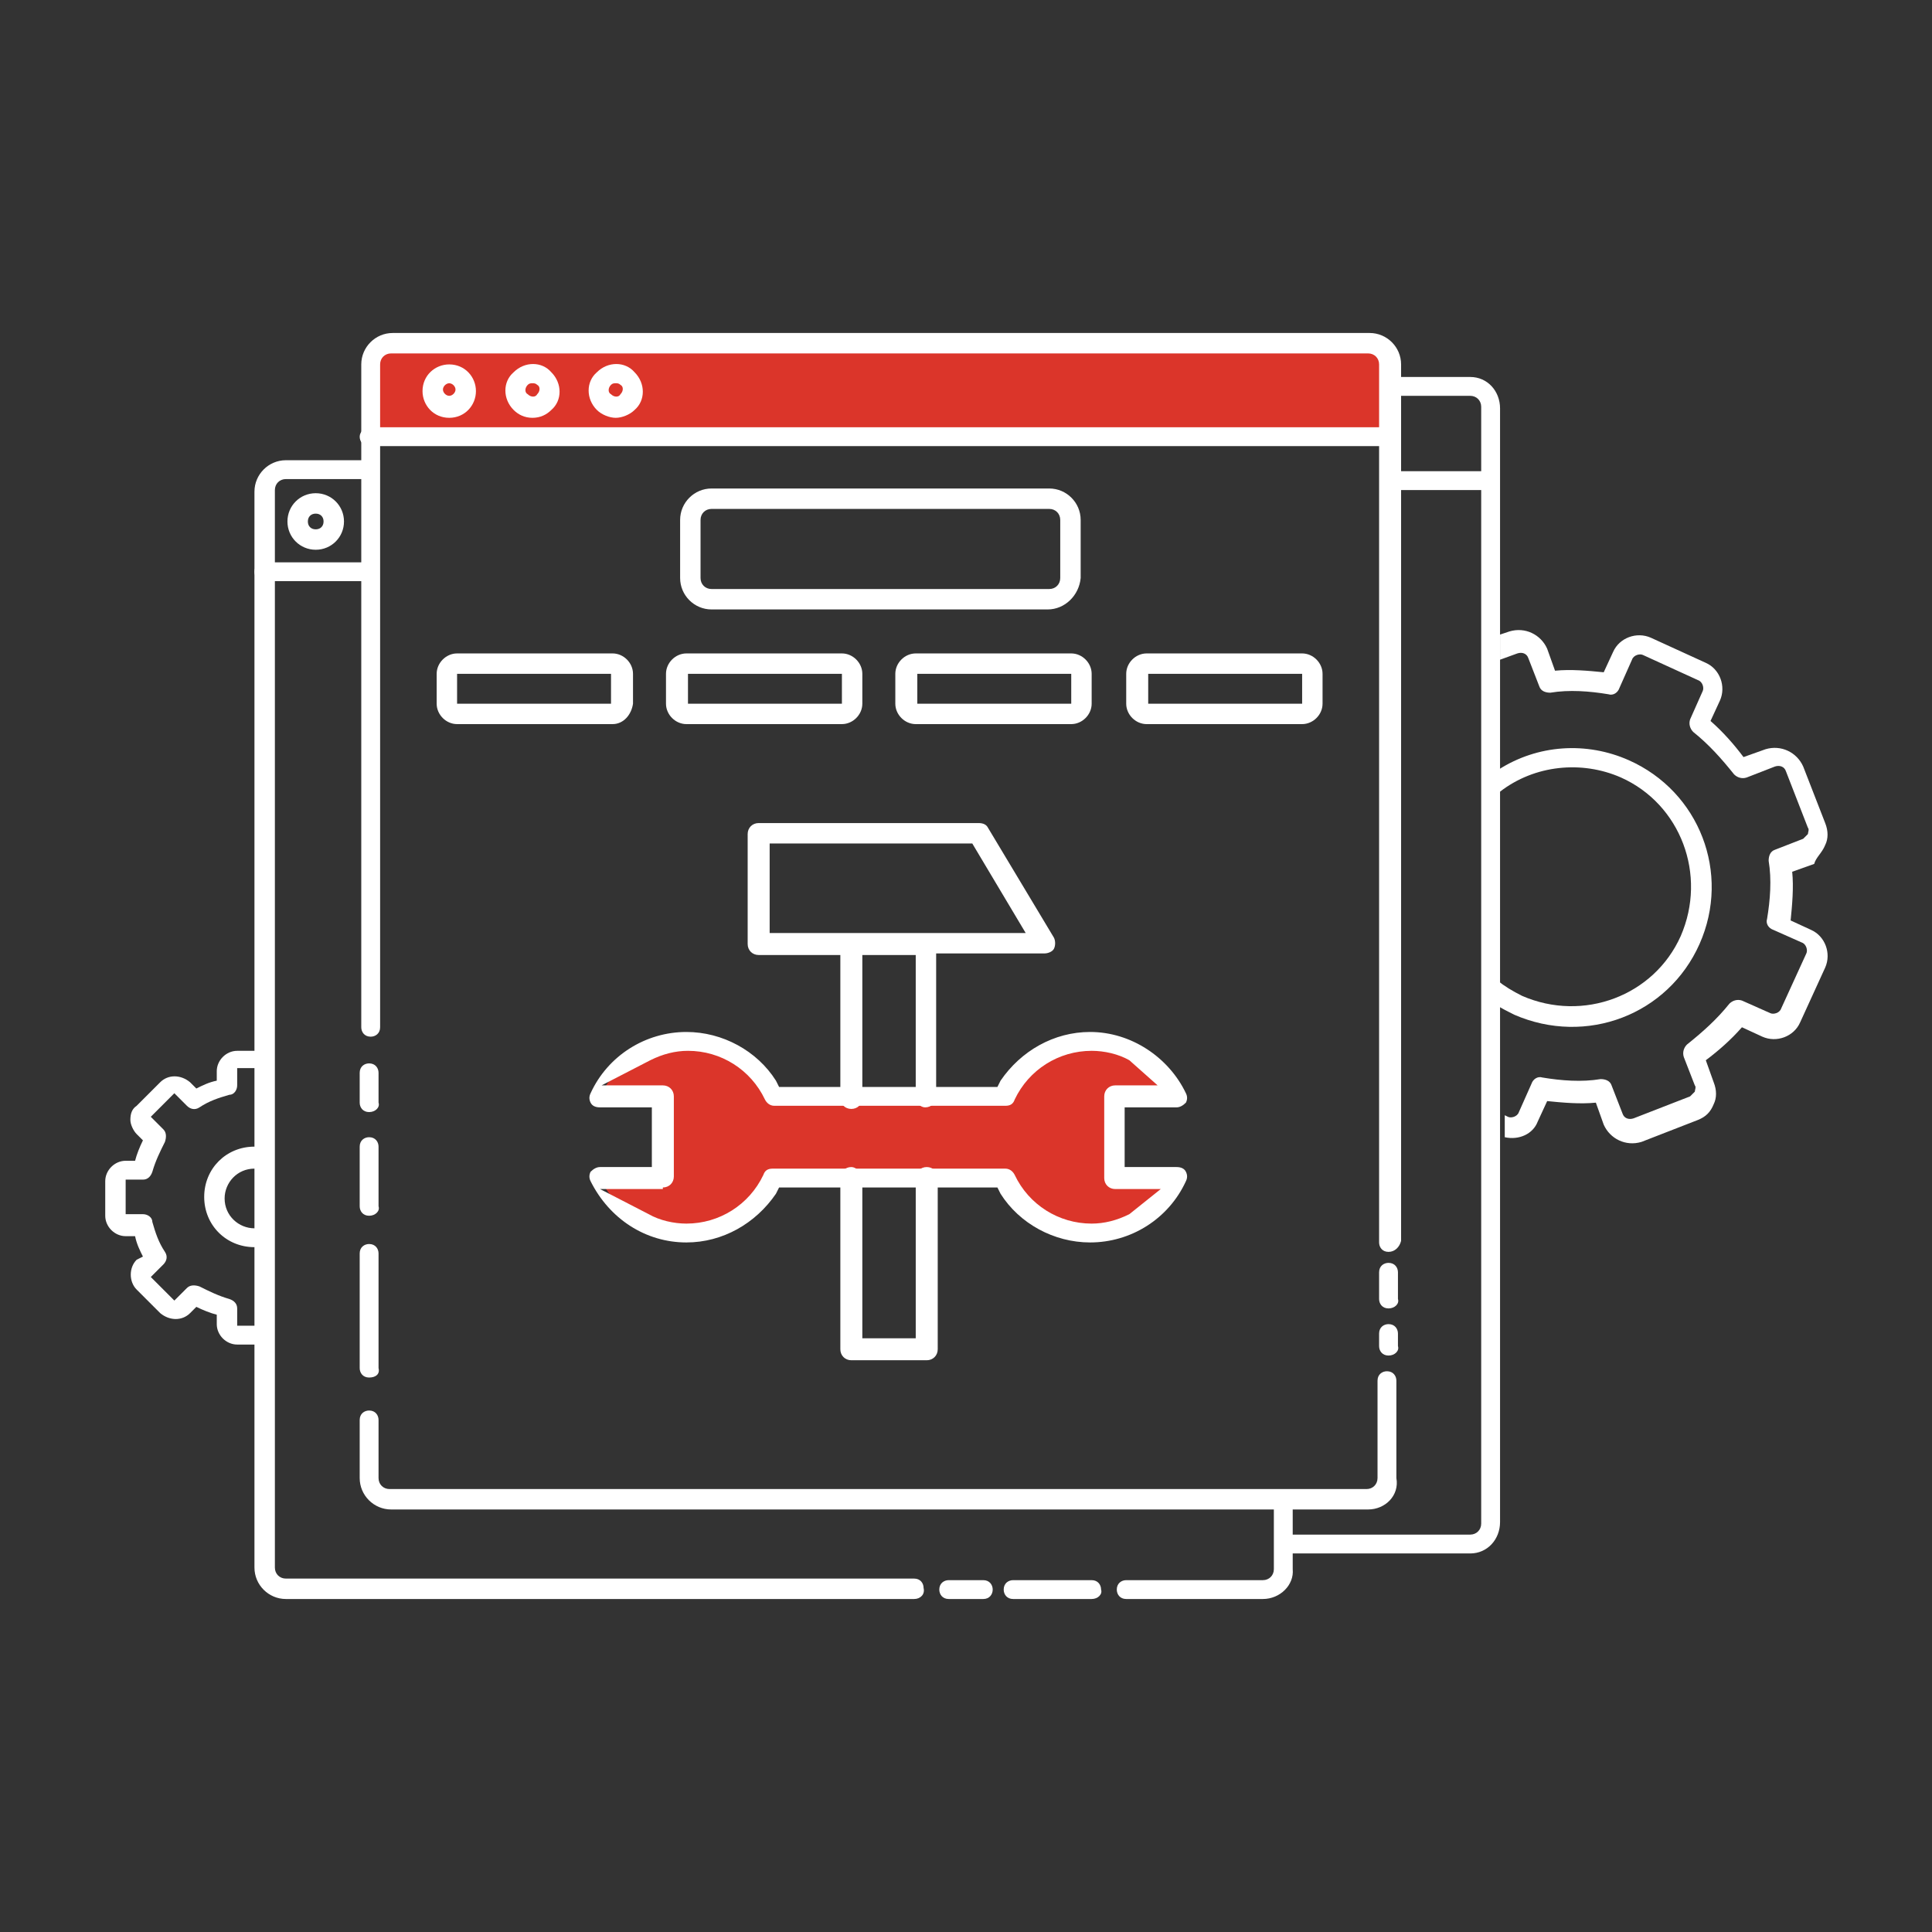 <?xml version="1.0" encoding="utf-8"?>
<!-- Generator: Adobe Illustrator 24.0.2, SVG Export Plug-In . SVG Version: 6.00 Build 0)  -->
<svg version="1.1" id="Layer_1" xmlns="http://www.w3.org/2000/svg" xmlns:xlink="http://www.w3.org/1999/xlink" x="0px" y="0px"
	 width="123px" height="123px" viewBox="0 0 123 123" style="enable-background:new 0 0 123 123;" xml:space="preserve">
<rect x="0" y="0" width="123" height="123" fill="#333333" stroke="none"/>
<style type="text/css">
	.st0{fill:#fff;}
	.st1{fill:#DB352A;}
</style>
<g>
	<path class="st0" d="M17.1,67.4c0,0.4-0.3,0.6-0.6,0.6h-1.4c0,0,0,0,0,0v1.1c0,0.3-0.2,0.6-0.5,0.6c-0.7,0.2-1.3,0.4-1.9,0.8
		c-0.3,0.2-0.6,0.1-0.8-0.1l-0.8-0.8c0,0,0,0,0,0l-1.5,1.5c0,0,0,0,0,0c0,0,0,0,0,0l0.8,0.8c0.2,0.2,0.2,0.5,0.1,0.8
		c-0.3,0.6-0.6,1.2-0.8,1.9c-0.1,0.3-0.3,0.5-0.6,0.5H8c0,0,0,0,0,0v2.2c0,0,0,0,0,0h1.1c0.3,0,0.6,0.2,0.6,0.5
		c0.2,0.7,0.4,1.3,0.8,1.9c0.2,0.3,0.1,0.6-0.1,0.8l-0.8,0.8c0,0,0,0,0,0c0,0,0,0,0,0l1.5,1.5c0,0,0,0,0,0l0.8-0.8
		c0.2-0.2,0.5-0.2,0.8-0.1c0.6,0.3,1.2,0.6,1.9,0.8c0.3,0.1,0.5,0.3,0.5,0.6v1.1c0,0,0,0,0,0h1.4c0.4,0,0.6,0.3,0.6,0.6
		s-0.3,0.6-0.6,0.6h-1.4c-0.7,0-1.3-0.6-1.3-1.3v-0.6c-0.4-0.1-0.9-0.3-1.3-0.5l-0.4,0.4c-0.5,0.5-1.3,0.5-1.9,0l-1.5-1.5
		c-0.5-0.5-0.5-1.4,0-1.9L9.1,80c-0.2-0.4-0.4-0.8-0.5-1.3H8c-0.7,0-1.3-0.6-1.3-1.3v-2.2c0-0.7,0.6-1.3,1.3-1.3h0.6
		c0.1-0.4,0.3-0.9,0.5-1.3l-0.4-0.4c-0.2-0.2-0.4-0.6-0.4-0.9c0,0,0,0,0,0c0-0.4,0.1-0.7,0.4-0.9l1.5-1.5c0.5-0.5,1.3-0.5,1.9,0
		l0.4,0.4c0.4-0.2,0.8-0.4,1.3-0.5v-0.6c0-0.7,0.6-1.3,1.3-1.3h1.4C16.8,66.8,17.1,67.1,17.1,67.4z M16.8,73.8
		c0,0.4-0.3,0.6-0.6,0.6c-1.1,0-1.9,0.9-1.9,1.9c0,1.1,0.9,1.9,1.9,1.9c0.4,0,0.6,0.3,0.6,0.6s-0.3,0.6-0.6,0.6
		c-1.8,0-3.2-1.4-3.2-3.2c0-1.8,1.4-3.2,3.2-3.2C16.6,73.1,16.8,73.4,16.8,73.8z"/>
	<g>
		<path class="st1" d="M71,69.8h3.9c-1-2.1-3.1-3.5-5.5-3.5c-2.4,0-4.5,1.4-5.5,3.5H49.2c-1-2.1-3.1-3.5-5.5-3.5
			c-2.4,0-4.5,1.4-5.5,3.5h3.9V75h-3.9c1,2.1,3.1,3.5,5.5,3.5c2.4,0,4.5-1.4,5.5-3.5h14.7c1,2.1,3.1,3.5,5.5,3.5
			c2.4,0,4.5-1.4,5.5-3.5H71V69.8z"/>
	</g>
	<path class="st0" d="M43.7,79.1c2.3,0,4.4-1.2,5.7-3.1l0.2-0.4h13.9l0.2,0.4c1.2,1.9,3.4,3.1,5.7,3.1c2.6,0,5-1.5,6.1-3.9
		c0.1-0.2,0.1-0.4,0-0.6c-0.1-0.2-0.3-0.3-0.6-0.3h-3.3v-3.8h3.3c0.2,0,0.4-0.1,0.6-0.3c0.1-0.2,0.1-0.4,0-0.6
		c-1.1-2.3-3.5-3.9-6.1-3.9c-2.3,0-4.4,1.2-5.7,3.1l-0.2,0.4H49.6l-0.2-0.4c-1.2-1.9-3.4-3.1-5.7-3.1c-2.6,0-5,1.5-6.1,3.9
		c-0.1,0.2-0.1,0.4,0,0.6c0.1,0.2,0.3,0.3,0.6,0.3h3.3v3.8h-3.3c-0.2,0-0.4,0.1-0.6,0.3c-0.1,0.2-0.1,0.4,0,0.6
		C38.8,77.6,41.1,79.1,43.7,79.1z M42.2,75.6c0.4,0,0.7-0.3,0.7-0.7v-5.1c0-0.4-0.3-0.7-0.7-0.7h-3.9l3.1-1.6
		c0.8-0.4,1.6-0.6,2.4-0.6c2.1,0,4,1.2,4.9,3.1c0.1,0.2,0.3,0.4,0.6,0.4h14.7c0.3,0,0.5-0.1,0.6-0.4c0.9-1.9,2.8-3.1,4.9-3.1
		c0.8,0,1.7,0.2,2.4,0.6l1.8,1.6H71c-0.4,0-0.7,0.3-0.7,0.7V75c0,0.4,0.3,0.7,0.7,0.7h2.9l-2,1.6c-0.8,0.4-1.6,0.6-2.4,0.6
		c-2.1,0-4-1.2-4.9-3.1c-0.1-0.2-0.3-0.4-0.6-0.4H49.2c-0.3,0-0.5,0.1-0.6,0.4c-0.9,1.9-2.8,3.1-4.9,3.1c-0.8,0-1.7-0.2-2.4-0.6
		l-3.1-1.6H42.2z"/>
	<path class="st0" d="M54.2,74.3c-0.4,0-0.7,0.3-0.7,0.7v10.9c0,0.4,0.3,0.7,0.7,0.7h4.8c0.4,0,0.7-0.3,0.7-0.7V75
		c0-0.4-0.3-0.7-0.7-0.7s-0.7,0.3-0.7,0.7v10.2h-3.4V75C54.8,74.6,54.5,74.3,54.2,74.3z"/>
	<path class="st0" d="M58.9,70.5c0.4,0,0.7-0.3,0.7-0.7v-9.1h6.9c0.2,0,0.5-0.1,0.6-0.3s0.1-0.5,0-0.7l-4.2-7
		c-0.1-0.2-0.3-0.3-0.6-0.3H48.3c-0.4,0-0.7,0.3-0.7,0.7v7c0,0.4,0.3,0.7,0.7,0.7h5.2v9.1c0,0.4,0.3,0.7,0.7,0.7s0.7-0.3,0.7-0.7
		v-9.1h3.4v9.1C58.3,70.2,58.6,70.5,58.9,70.5z M49,59.4v-5.7h12.9l3.4,5.7H49z"/>
	<g>
		<path class="st1" d="M88.4,27.7v-4.5c0-0.8-0.6-1.4-1.4-1.4H24.9c-0.8,0-1.4,0.6-1.4,1.4v4.5H88.4z"/>
	</g>
	<g>
		<path class="st0" d="M87.1,96.1H24.9c-1.1,0-2-0.9-2-2v-3.7c0-0.4,0.3-0.6,0.6-0.6c0.4,0,0.6,0.3,0.6,0.6v3.7
			c0,0.4,0.3,0.7,0.7,0.7h62.2c0.4,0,0.7-0.3,0.7-0.7v-6.2c0-0.4,0.3-0.6,0.6-0.6c0.4,0,0.6,0.3,0.6,0.6v6.2
			C89.1,95.2,88.2,96.1,87.1,96.1z"/>
	</g>
	<g>
		<path class="st0" d="M23.5,87.7c-0.4,0-0.6-0.3-0.6-0.6v-7.3c0-0.4,0.3-0.6,0.6-0.6c0.4,0,0.6,0.3,0.6,0.6v7.3
			C24.2,87.5,23.9,87.7,23.5,87.7z"/>
	</g>
	<g>
		<path class="st0" d="M23.5,77.4c-0.4,0-0.6-0.3-0.6-0.6V73c0-0.4,0.3-0.6,0.6-0.6c0.4,0,0.6,0.3,0.6,0.6v3.8
			C24.2,77.1,23.9,77.4,23.5,77.4z"/>
	</g>
	<g>
		<path class="st0" d="M23.5,70.8c-0.4,0-0.6-0.3-0.6-0.6v-1.9c0-0.4,0.3-0.6,0.6-0.6c0.4,0,0.6,0.3,0.6,0.6v1.9
			C24.2,70.5,23.9,70.8,23.5,70.8z"/>
	</g>
	<g>
		<path class="st0" d="M88.4,79.7c-0.4,0-0.6-0.3-0.6-0.6V23.2c0-0.4-0.3-0.7-0.7-0.7H24.9c-0.4,0-0.7,0.3-0.7,0.7v42.2
			c0,0.4-0.3,0.6-0.6,0.6c-0.4,0-0.6-0.3-0.6-0.6V23.2c0-1.1,0.9-2,2-2h62.2c1.1,0,2,0.9,2,2V79C89.1,79.4,88.8,79.7,88.4,79.7z"/>
	</g>
	<g>
		<path class="st0" d="M58.2,101.8h-40c-1.1,0-2-0.9-2-2V31.3c0-1.1,0.9-2,2-2h5.2c0.4,0,0.6,0.3,0.6,0.6s-0.3,0.6-0.6,0.6h-5.2
			c-0.4,0-0.7,0.3-0.7,0.7v68.6c0,0.4,0.3,0.7,0.7,0.7h40c0.4,0,0.6,0.3,0.6,0.6C58.9,101.5,58.6,101.8,58.2,101.8z"/>
	</g>
	<g>
		<path class="st0" d="M93.6,98.9H81.8c-0.4,0-0.6-0.3-0.6-0.6c0-0.4,0.3-0.6,0.6-0.6h11.8c0.4,0,0.7-0.3,0.7-0.7V25.9
			c0-0.4-0.3-0.7-0.7-0.7h-4.9c-0.4,0-0.6-0.3-0.6-0.6c0-0.4,0.3-0.6,0.6-0.6h4.9c1.1,0,1.9,0.9,1.9,2v70.9
			C95.5,98,94.7,98.9,93.6,98.9z"/>
	</g>
	<g>
		<path class="st0" d="M62.6,101.8h-2.2c-0.4,0-0.6-0.3-0.6-0.6c0-0.4,0.3-0.6,0.6-0.6h2.2c0.4,0,0.6,0.3,0.6,0.6
			C63.2,101.5,63,101.8,62.6,101.8z"/>
	</g>
	<g>
		<path class="st0" d="M69.5,101.8h-5c-0.4,0-0.6-0.3-0.6-0.6c0-0.4,0.3-0.6,0.6-0.6h5c0.4,0,0.6,0.3,0.6,0.6
			C70.2,101.5,69.9,101.8,69.5,101.8z"/>
	</g>
	<g>
		<path class="st0" d="M80.4,101.8h-8.7c-0.4,0-0.6-0.3-0.6-0.6c0-0.4,0.3-0.6,0.6-0.6h8.7c0.4,0,0.7-0.3,0.7-0.7v-4
			c0-0.4,0.3-0.6,0.6-0.6c0.4,0,0.6,0.3,0.6,0.6v4C82.4,100.9,81.5,101.8,80.4,101.8z"/>
	</g>
	<g>
		<path class="st0" d="M88.4,28.4H23.5c-0.4,0-0.6-0.3-0.6-0.6s0.3-0.6,0.6-0.6h64.9c0.4,0,0.6,0.3,0.6,0.6S88.8,28.4,88.4,28.4z"/>
	</g>
	<g>
		<g>
			<path class="st0" d="M28.6,26.6c-1,0-1.7-0.8-1.7-1.7c0-1,0.8-1.7,1.7-1.7c1,0,1.7,0.8,1.7,1.7C30.3,25.8,29.6,26.6,28.6,26.6z
				 M28.6,24.4c-0.2,0-0.4,0.2-0.4,0.4c0,0.2,0.2,0.4,0.4,0.4c0.2,0,0.4-0.2,0.4-0.4C29,24.6,28.8,24.4,28.6,24.4z"/>
		</g>
		<g>
			<path class="st0" d="M33.9,26.6c-0.5,0-0.9-0.2-1.2-0.5c-0.7-0.7-0.7-1.8,0-2.4c0.7-0.7,1.8-0.7,2.4,0c0.7,0.7,0.7,1.8,0,2.4
				C34.8,26.4,34.4,26.6,33.9,26.6z M33.9,24.4c-0.1,0-0.2,0-0.3,0.1c-0.2,0.2-0.2,0.5,0,0.6c0.2,0.2,0.5,0.2,0.6,0
				c0.2-0.2,0.2-0.5,0-0.6C34.1,24.4,34,24.4,33.9,24.4z"/>
		</g>
		<g>
			<path class="st0" d="M39.2,26.6c-0.4,0-0.9-0.2-1.2-0.5c-0.7-0.7-0.7-1.8,0-2.4c0.7-0.7,1.8-0.7,2.4,0c0.7,0.7,0.7,1.8,0,2.4
				C40.1,26.4,39.6,26.6,39.2,26.6z M39.2,24.4c-0.1,0-0.2,0-0.3,0.1c-0.2,0.2-0.2,0.5,0,0.6c0.2,0.2,0.5,0.2,0.6,0
				c0.2-0.2,0.2-0.5,0-0.6C39.4,24.4,39.3,24.4,39.2,24.4z"/>
		</g>
	</g>
	<g>
		<path class="st0" d="M66.7,38.8H45.3c-1.1,0-2-0.9-2-2v-3.7c0-1.1,0.9-2,2-2h21.5c1.1,0,2,0.9,2,2v3.7
			C68.7,37.9,67.8,38.8,66.7,38.8z M45.3,32.4c-0.4,0-0.7,0.3-0.7,0.7v3.7c0,0.4,0.3,0.7,0.7,0.7h21.5c0.4,0,0.7-0.3,0.7-0.7v-3.7
			c0-0.4-0.3-0.7-0.7-0.7H45.3z"/>
	</g>
	<g>
		<g>
			<path class="st0" d="M39,46.1h-9.9c-0.7,0-1.3-0.6-1.3-1.3v-1.9c0-0.7,0.6-1.3,1.3-1.3H39c0.7,0,1.3,0.6,1.3,1.3v1.9
				C40.2,45.5,39.7,46.1,39,46.1z M38.9,42.9l-9.8,0l0,1.9l9.8,0L38.9,42.9z M39,44.8L39,44.8L39,44.8z"/>
		</g>
		<g>
			<path class="st0" d="M53.6,46.1h-9.9c-0.7,0-1.3-0.6-1.3-1.3v-1.9c0-0.7,0.6-1.3,1.3-1.3h9.9c0.7,0,1.3,0.6,1.3,1.3v1.9
				C54.9,45.5,54.3,46.1,53.6,46.1z M53.6,42.9l-9.8,0l0,1.9l9.8,0L53.6,42.9z M53.6,44.8L53.6,44.8L53.6,44.8z"/>
		</g>
		<g>
			<path class="st0" d="M68.2,46.1h-9.9c-0.7,0-1.3-0.6-1.3-1.3v-1.9c0-0.7,0.6-1.3,1.3-1.3h9.9c0.7,0,1.3,0.6,1.3,1.3v1.9
				C69.5,45.5,68.9,46.1,68.2,46.1z M68.2,42.9l-9.8,0l0,1.9l9.8,0L68.2,42.9z"/>
		</g>
		<g>
			<path class="st0" d="M82.9,46.1H73c-0.7,0-1.3-0.6-1.3-1.3v-1.9c0-0.7,0.6-1.3,1.3-1.3h9.9c0.7,0,1.3,0.6,1.3,1.3v1.9
				C84.2,45.5,83.6,46.1,82.9,46.1z M82.9,42.9l-9.8,0l0,1.9l9.8,0L82.9,42.9z M82.9,44.8L82.9,44.8L82.9,44.8z"/>
		</g>
	</g>
	<g>
		<path class="st0" d="M23.5,37h-6.7c-0.4,0-0.6-0.3-0.6-0.6c0-0.4,0.3-0.6,0.6-0.6h6.7c0.4,0,0.6,0.3,0.6,0.6
			C24.2,36.7,23.9,37,23.5,37z"/>
	</g>
	<g>
		<path class="st0" d="M94.8,31.2h-5.9c-0.4,0-0.6-0.3-0.6-0.6c0-0.4,0.3-0.6,0.6-0.6h5.9c0.4,0,0.6,0.3,0.6,0.6
			C95.4,30.9,95.2,31.2,94.8,31.2z"/>
	</g>
	<g>
		<path class="st0" d="M20.1,35c-1,0-1.8-0.8-1.8-1.8c0-1,0.8-1.8,1.8-1.8s1.8,0.8,1.8,1.8C21.9,34.2,21.1,35,20.1,35z M20.1,32.7
			c-0.3,0-0.5,0.2-0.5,0.5s0.2,0.5,0.5,0.5s0.5-0.2,0.5-0.5S20.4,32.7,20.1,32.7z"/>
	</g>
	<g>
		<path class="st0" d="M88.4,83.3c-0.4,0-0.6-0.3-0.6-0.6V81c0-0.4,0.3-0.6,0.6-0.6c0.4,0,0.6,0.3,0.6,0.6v1.7
			C89.1,83,88.8,83.3,88.4,83.3z"/>
	</g>
	<g>
		<path class="st0" d="M88.4,86.3c-0.4,0-0.6-0.3-0.6-0.6v-0.8c0-0.4,0.3-0.6,0.6-0.6c0.4,0,0.6,0.3,0.6,0.6v0.8
			C89.1,86,88.8,86.3,88.4,86.3z"/>
	</g>
	<g>
		<path class="st0" d="M108.2,60.1c2-4.5,0-9.7-4.5-11.7c-2.7-1.2-5.8-1-8.3,0.6v1.5c0,0,0.1,0,0.1-0.1c2.2-1.7,5.2-2,7.7-0.9
			c3.8,1.7,5.5,6.2,3.8,10.1c-1.7,3.8-6.2,5.5-10.1,3.8c-0.6-0.3-1.1-0.6-1.6-1V64c0.3,0.2,0.7,0.4,1.1,0.6
			C101,66.6,106.2,64.6,108.2,60.1z"/>
		<path class="st0" d="M116.2,53.8c0.2-0.4,0.2-0.9,0-1.4l-1.4-3.6c-0.4-0.9-1.4-1.4-2.4-1.1l-1.4,0.5c-0.6-0.8-1.3-1.6-2.1-2.3
			l0.6-1.3c0.4-0.9,0-2-0.9-2.4l-3.5-1.6c-0.9-0.4-2,0-2.4,0.9l-0.6,1.3c-1-0.1-2.1-0.2-3.1-0.1l-0.5-1.4c-0.4-0.9-1.4-1.4-2.4-1.1
			l-0.6,0.2V42l1.1-0.4c0.3-0.1,0.6,0,0.7,0.3l0.7,1.8c0.1,0.3,0.4,0.4,0.7,0.4c1.2-0.2,2.5-0.1,3.7,0.1c0.3,0.1,0.6-0.1,0.7-0.4
			l0.8-1.8c0.1-0.3,0.5-0.4,0.7-0.3l3.5,1.6c0.3,0.1,0.4,0.5,0.3,0.7l-0.8,1.8c-0.1,0.3,0,0.6,0.2,0.8c1,0.8,1.8,1.7,2.6,2.7
			c0.2,0.2,0.5,0.3,0.8,0.2l1.8-0.7c0.3-0.1,0.6,0,0.7,0.3l1.4,3.6c0.1,0.1,0,0.3,0,0.4c-0.1,0.1-0.2,0.2-0.3,0.3l-1.8,0.7
			c-0.3,0.1-0.4,0.4-0.4,0.7c0.2,1.2,0.1,2.5-0.1,3.7c-0.1,0.3,0.1,0.6,0.4,0.7l1.8,0.8c0.3,0.1,0.4,0.5,0.3,0.7l-1.6,3.5
			c-0.1,0.3-0.5,0.4-0.7,0.3l-1.8-0.8c-0.3-0.1-0.6,0-0.8,0.2c-0.8,1-1.7,1.8-2.7,2.6c-0.2,0.2-0.3,0.5-0.2,0.8l0.7,1.8
			c0.1,0.1,0,0.3,0,0.4c-0.1,0.1-0.2,0.2-0.3,0.3l-3.6,1.4c-0.3,0.1-0.6,0-0.7-0.3l-0.7-1.8c-0.1-0.3-0.4-0.4-0.7-0.4
			c-1.2,0.2-2.5,0.1-3.7-0.1c-0.3-0.1-0.6,0.1-0.7,0.4l-0.8,1.8c-0.1,0.3-0.5,0.4-0.7,0.3l-0.2-0.1v1.4c0.9,0.2,1.8-0.2,2.1-1
			l0.6-1.3c1,0.1,2.1,0.2,3.1,0.1l0.5,1.4c0.4,0.9,1.4,1.4,2.4,1.1l3.6-1.4c0.5-0.2,0.8-0.5,1-1c0.2-0.4,0.2-0.9,0-1.4l-0.5-1.4
			c0.8-0.6,1.6-1.3,2.3-2.1l1.3,0.6c0.9,0.4,2,0,2.4-0.9l1.6-3.5c0.4-0.9,0-2-0.9-2.4l-1.3-0.6c0.1-1,0.2-2.1,0.1-3.1l1.4-0.5
			C115.6,54.6,116,54.3,116.2,53.8z"/>
	</g>
</g>
</svg>
